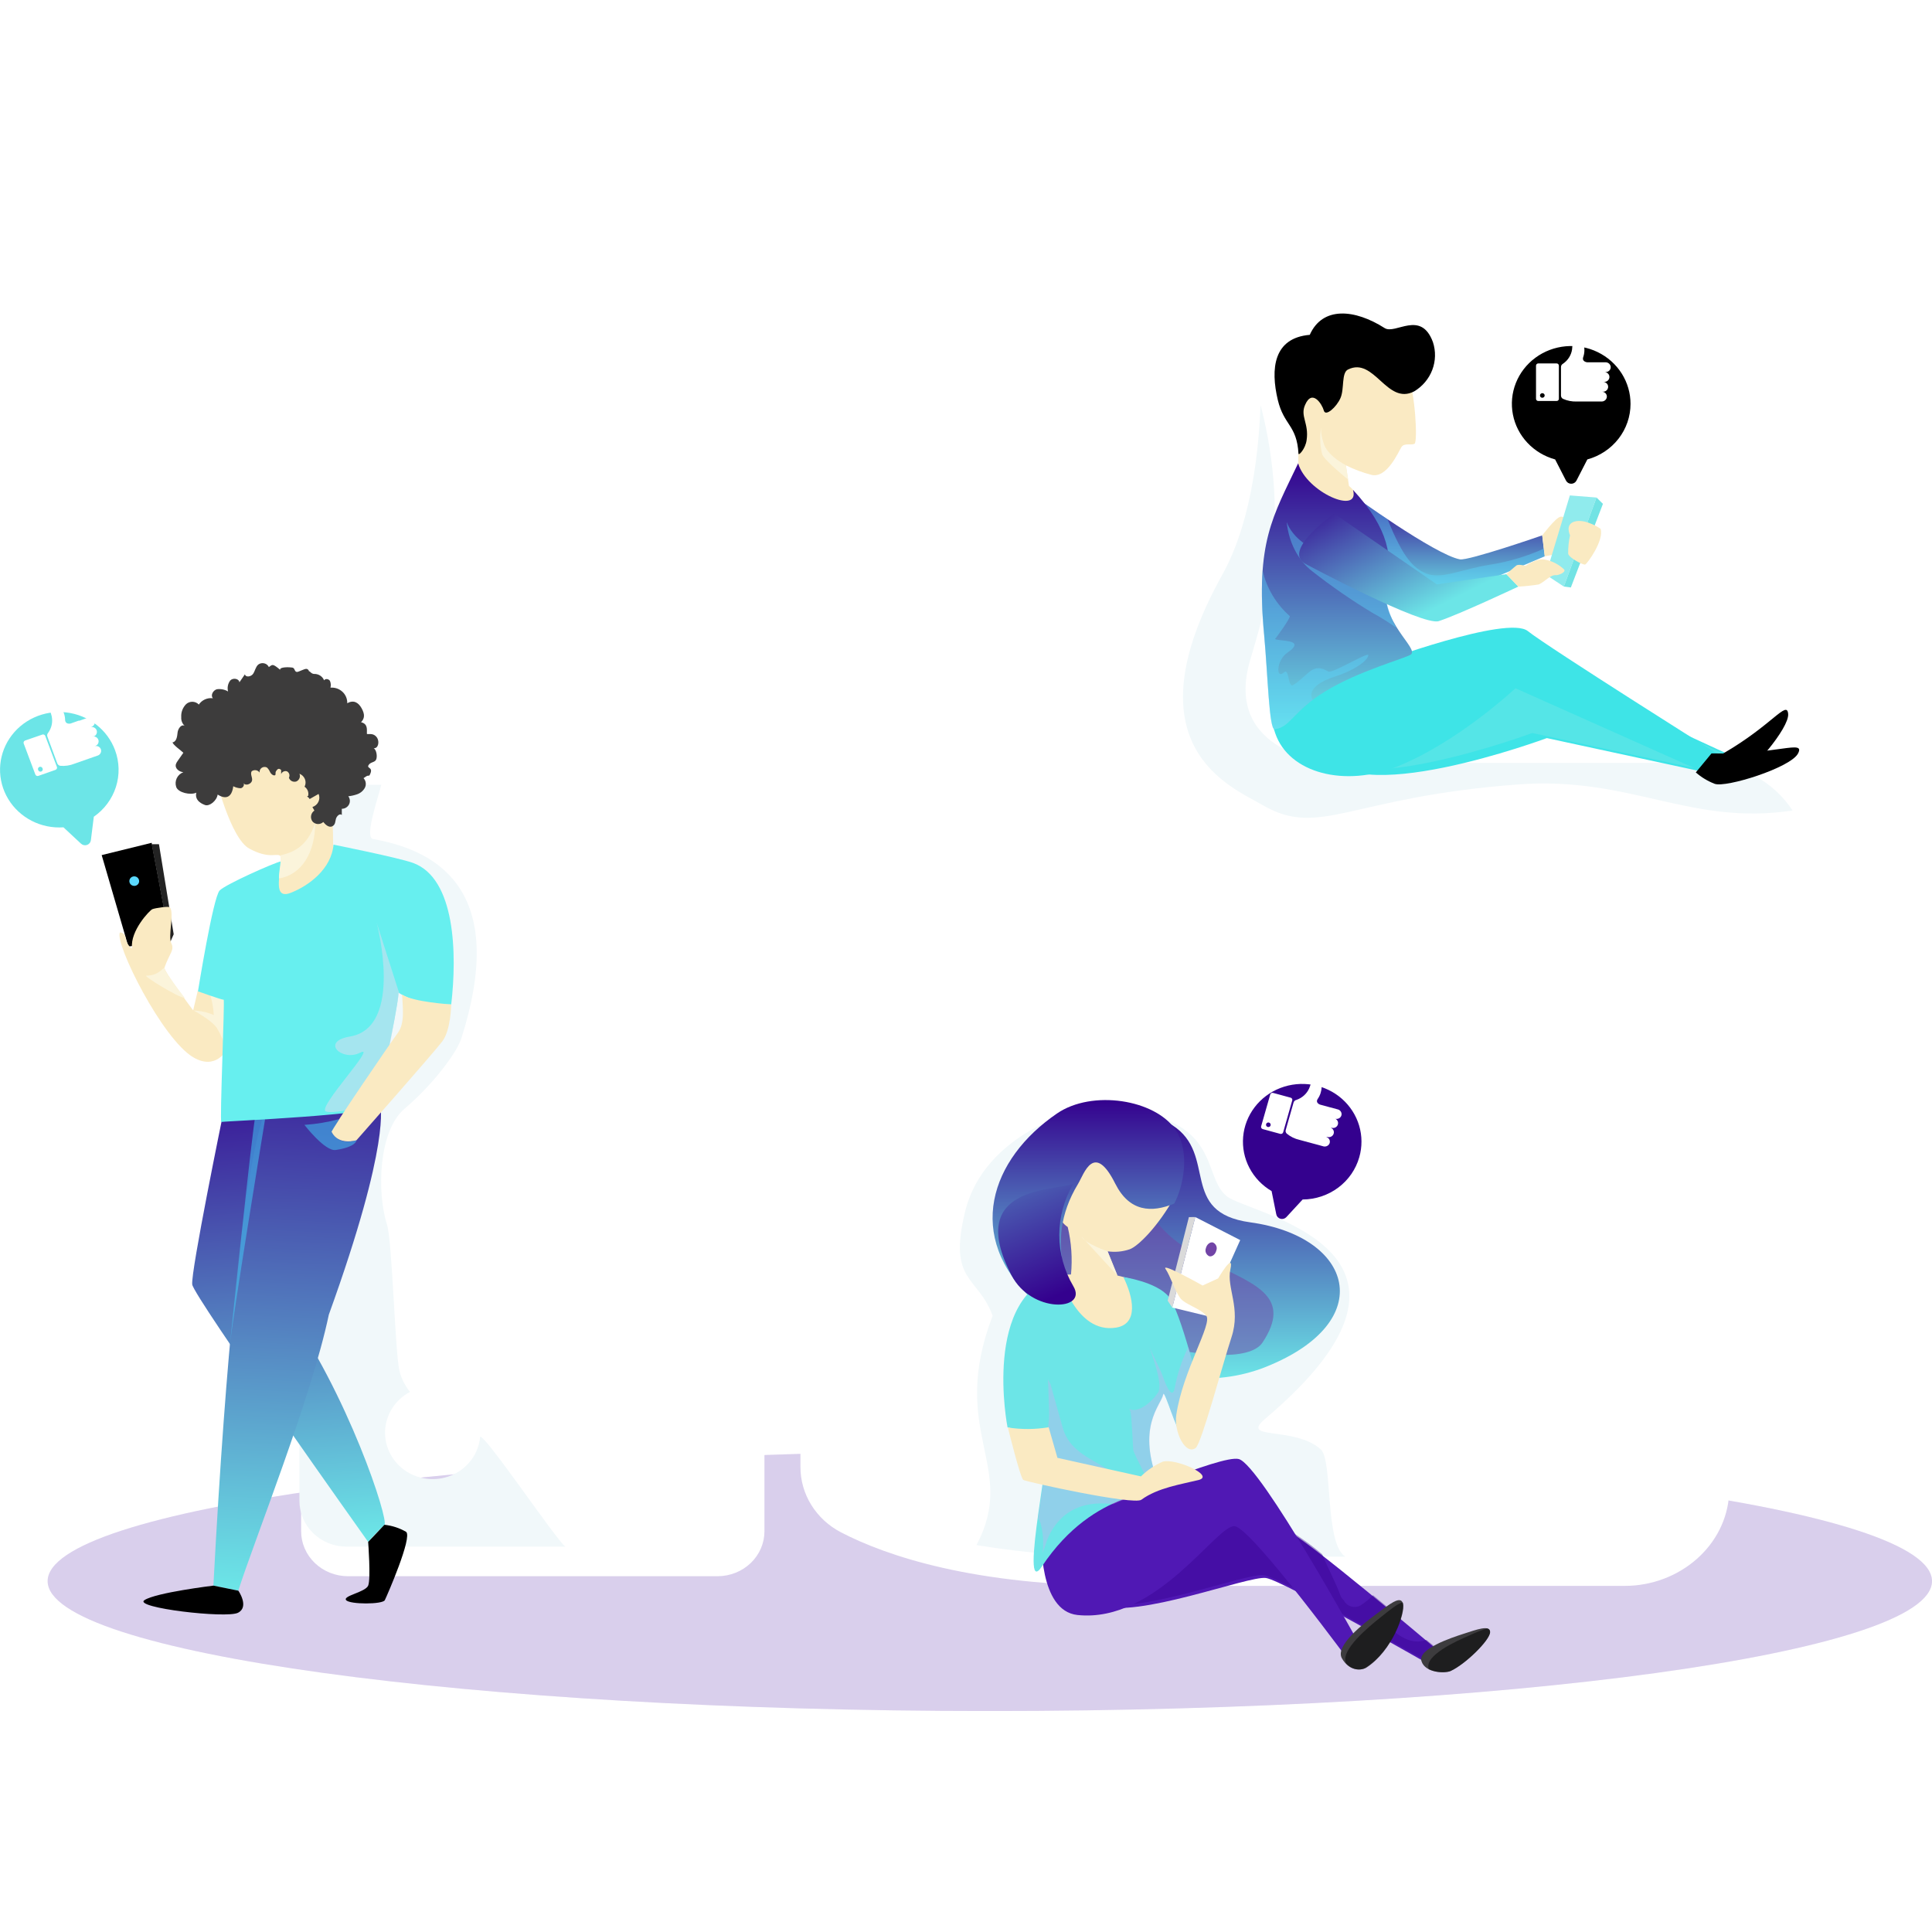 <svg width="350" height="350" viewBox="0 0 494 381" fill="none" xmlns="http://www.w3.org/2000/svg">
<g clip-path="url(#clip0_33:425)">
<g style="mix-blend-mode:multiply" opacity="0.3" filter="url(#filter0_b_33:425)">
<path d="M253.09 381C386.141 381 494 366.129 494 347.785C494 329.441 386.141 314.571 253.09 314.571C120.039 314.571 12.18 329.441 12.18 347.785C12.18 366.129 120.039 381 253.09 381Z" fill="#A074EE"/>
<path d="M253.09 381C386.141 381 494 366.129 494 347.785C494 329.441 386.141 314.571 253.09 314.571C120.039 314.571 12.18 329.441 12.18 347.785C12.18 366.129 120.039 381 253.09 381Z" fill="black" fill-opacity="0.2"/>
</g>
<g filter="url(#filter1_d_33:425)">
<path d="M428.621 241.544H423.476C430.274 241.761 436.713 244.521 441.408 249.231C446.103 253.94 448.681 260.224 448.587 266.733C448.493 273.241 445.736 279.455 440.907 284.039C436.078 288.623 429.562 291.213 422.76 291.25H416.168C419.687 291.25 423.17 291.934 426.405 293.26C429.64 294.586 432.56 296.527 434.987 298.965C437.415 301.403 439.301 304.287 440.529 307.443C441.757 310.599 442.303 313.96 442.134 317.324C441.477 330.696 429.441 341 415.437 341H287.367C248.918 341 226.576 333.294 215.018 327.3C211.885 325.666 209.27 323.254 207.448 320.318C205.627 317.382 204.666 314.031 204.667 310.617V166.22C204.684 162.749 205.689 159.347 207.573 156.381C209.456 153.414 212.149 150.994 215.361 149.38C234.943 139.39 258.687 106.024 262.207 76.696C267.188 35.081 258.239 15.102 273.527 15.002C301.431 14.802 317.002 31.942 322.371 52.492C330.127 82.162 323.445 103.869 319.687 116.185C312.468 139.861 340.104 142.044 340.104 142.044H435.273C449.263 142.044 461.314 152.334 461.97 165.72C462.139 169.084 461.593 172.446 460.365 175.602C459.137 178.757 457.251 181.642 454.824 184.079C452.396 186.517 449.476 188.458 446.241 189.784C443.006 191.11 439.523 191.794 436.004 191.794H429.352C432.871 191.794 436.354 192.478 439.589 193.804C442.824 195.13 445.744 197.071 448.172 199.509C450.6 201.947 452.485 204.831 453.713 207.987C454.942 211.142 455.488 214.504 455.318 217.868C454.662 231.254 442.626 241.544 428.621 241.544ZM195.465 159.07V327.028C195.469 330.066 194.216 332.981 191.98 335.136C189.744 337.292 186.707 338.512 183.533 338.531H89.006C87.428 338.531 85.866 338.233 84.408 337.655C82.951 337.077 81.626 336.229 80.511 335.161C79.396 334.093 78.512 332.825 77.91 331.429C77.307 330.034 76.998 328.538 77 327.028V159.07C76.998 157.56 77.307 156.065 77.91 154.669C78.512 153.274 79.396 152.006 80.511 150.937C81.626 149.869 82.951 149.022 84.408 148.443C85.866 147.865 87.428 147.567 89.006 147.567H183.414C184.996 147.562 186.563 147.855 188.026 148.431C189.489 149.007 190.818 149.853 191.938 150.922C193.058 151.991 193.946 153.261 194.551 154.659C195.156 156.058 195.467 157.557 195.465 159.07ZM123.16 309.932C123.163 307.631 122.453 305.38 121.119 303.466C119.785 301.551 117.888 300.058 115.667 299.176C113.446 298.293 111.001 298.061 108.643 298.508C106.284 298.955 104.116 300.062 102.415 301.688C100.714 303.314 99.555 305.386 99.084 307.643C98.614 309.899 98.854 312.239 99.773 314.365C100.693 316.491 102.251 318.308 104.25 319.587C106.249 320.866 108.6 321.548 111.005 321.548C114.226 321.548 117.315 320.325 119.595 318.147C121.874 315.969 123.156 313.014 123.16 309.932Z" fill="white"/>
</g>
<path d="M322.374 47.238C322.075 46.103 322.509 72.564 312.555 90.423C287.956 134.597 315.23 144.844 322.658 149.254C337.513 157.987 344.851 147.275 388.236 144.073C417.049 141.948 431.964 154.713 458.357 150.739C455.904 147.005 452.525 143.932 448.531 141.806C444.537 139.679 440.058 138.567 435.506 138.571H340.143C340.143 138.571 312.451 136.344 319.684 112.197C323.45 99.622 330.145 77.498 322.374 47.238Z" fill="#F1F8FA"/>
<path d="M337.722 314.105C330.982 308.065 316.904 311.863 323.45 306.318C374.546 263.119 319.609 254.007 313.766 249.437C306.787 244.008 313.377 227.997 281.126 226.76C275.597 226.556 251.61 233.193 246.753 253.381C242.375 271.444 250.041 269.639 253.807 279.93C242.375 309.797 260.353 318.399 249.683 338.572C262.129 340.622 274.735 341.611 287.358 341.527H343.984C338.664 338.194 340.816 316.87 337.722 314.105Z" fill="#F1F8FA"/>
<path d="M122.772 310.845C122.592 312.891 121.871 314.856 120.678 316.549C119.485 318.242 117.861 319.604 115.965 320.503C114.07 321.401 111.967 321.805 109.863 321.675C107.759 321.545 105.726 320.885 103.962 319.76C102.198 318.635 100.765 317.083 99.801 315.257C98.838 313.43 98.378 311.391 98.466 309.34C98.555 307.288 99.188 305.294 100.305 303.553C101.422 301.811 102.984 300.382 104.838 299.404C103.544 297.817 102.621 295.974 102.133 294.004C101.012 289.318 100.295 260.833 98.965 256.685C96.304 248.316 96.783 232.626 103.448 226.993C110.651 220.865 116.779 212.744 117.974 208.974C129.571 172.586 113.491 161.233 95.378 158.031C93.016 157.624 97.082 146.285 97.485 144.175H88.593C87.012 144.175 85.446 144.478 83.986 145.068C82.525 145.658 81.198 146.522 80.081 147.612C78.963 148.701 78.078 149.994 77.474 151.418C76.87 152.841 76.56 154.366 76.562 155.906V327.234C76.56 328.774 76.87 330.299 77.474 331.722C78.078 333.145 78.963 334.439 80.081 335.528C81.198 336.618 82.525 337.482 83.986 338.072C85.446 338.661 87.012 338.965 88.593 338.965H144.531C141.901 336.782 124.341 310.699 122.772 310.845Z" fill="#F1F8FA"/>
<path d="M57 228.55C57 228.55 48.735 268.78 49.154 271.939C49.572 275.097 94.137 337.757 94.137 337.757C95.436 336.226 96.823 334.768 98.292 333.39C99.532 332.415 89.041 299.783 72.423 276.757C72.423 276.757 76.712 231.432 76.368 228.346C76.024 225.261 57 228.55 57 228.55Z" fill="url(#paint0_linear_33:425)"/>
<path d="M97.201 226.018C97.201 226.018 100.19 235.042 84.079 279.653C79.596 301.034 64.965 337.51 60.93 350.231L54.563 348.935C61.289 222.306 70.45 222.423 69 228.128C70.226 223.325 97.201 226.018 97.201 226.018Z" fill="url(#paint1_linear_33:425)"/>
<g style="mix-blend-mode:multiply" opacity="0.5">
<path d="M67.984 228.434C67.984 228.434 59.256 281.618 58.748 287.76C58.748 287.76 64.562 231.301 65.369 228.434H67.984Z" fill="#42D1FB"/>
</g>
<path d="M26 162.144L32.815 185.519L43.515 184.078L38.778 159L26 162.144Z" fill="black"/>
<path d="M40.646 159.358L44.412 182.384L43.515 184.436L38.778 159.358H40.646Z" fill="#232323"/>
<path d="M35.579 168.81C35.579 169.13 35.448 169.438 35.215 169.664C34.983 169.891 34.667 170.018 34.338 170.018C34.089 170.021 33.844 169.951 33.635 169.818C33.427 169.685 33.263 169.494 33.166 169.27C33.07 169.046 33.044 168.799 33.092 168.56C33.139 168.322 33.259 168.103 33.436 167.931C33.612 167.759 33.837 167.642 34.082 167.596C34.327 167.549 34.581 167.574 34.811 167.669C35.041 167.763 35.237 167.922 35.373 168.125C35.51 168.328 35.582 168.567 35.579 168.81Z" fill="#5BD9FE"/>
<path d="M30.637 181.945C30.637 181.945 31.877 181.756 32.131 183.4C32.386 185.045 33.805 186.311 33.76 185.904C33.252 181.537 38.244 176.283 38.946 175.977C39.649 175.672 43.206 175.162 43.43 175.497C44.64 176.953 42.907 182.775 43.788 184.638C44.67 186.501 43.43 187.039 42.055 190.911C41.756 191.726 49.393 201.842 49.393 201.842L50.558 196.878L59.615 199.789L57.911 211.987C57.911 211.987 55.206 217.212 49.497 213.893C41.502 209.279 29.307 184.74 30.637 181.945Z" fill="#FAEAC2"/>
<g style="mix-blend-mode:multiply">
<path d="M42.159 190.955C41.322 191.129 40.665 192.905 37.392 192.978C36.525 192.978 45.746 198.669 47.255 198.669C42.503 192.512 41.8 191.027 42.159 190.955Z" fill="#FBF4DB"/>
</g>
<g style="mix-blend-mode:multiply">
<path d="M49.497 201.885C49.497 201.885 54.13 204.316 55.475 206.397C56.531 208.173 57.368 210.064 57.971 212.03L59.779 199.586L53.697 197.795C54.251 199.494 54.578 201.255 54.668 203.035C53.034 202.339 51.28 201.949 49.497 201.885V201.885Z" fill="#FBF4DB"/>
</g>
<path d="M55.057 141.977C55.057 141.977 58.898 157.871 63.755 160.491C68.612 163.111 70.45 161.713 71.541 162.237C71.959 162.441 71.885 164.028 71.332 166.517C70.51 170.155 70.031 175.017 70.031 175.017C70.031 175.017 84.498 170.388 84.976 167.492C85.454 164.595 84.976 149.618 84.976 149.618C84.976 149.618 88.757 141.191 87.143 137.77C85.529 134.35 76.682 127.247 76.682 127.247C72.363 127.567 56.91 126.985 55.057 141.977Z" fill="#FAEAC2"/>
<path d="M71.795 163.751C71.69 167.434 69.733 173.59 74.35 171.786C78.968 169.981 84.737 165.702 85.275 159.472C85.275 159.472 101.998 162.82 105.615 164.144C116.495 168.118 116.868 187.52 115.374 200.328C115.374 200.328 107.154 200.75 101.924 197.344C101.326 204.025 96.543 223.471 97.156 226.018C97.769 228.565 57.059 230.18 56.596 230.384C56.133 230.588 57.508 199.018 57.194 199.12C56.88 199.222 50.618 196.98 50.618 196.98C50.618 196.98 54.489 172.819 56.178 171.174C57.866 169.53 69.927 164.188 71.795 163.751Z" fill="#67EFEF"/>
<path d="M54.563 348.935C54.563 348.935 39.858 350.711 36.929 352.647C33.999 354.583 57.851 357.377 60.84 355.878C63.829 354.379 60.945 350.231 60.945 350.231L54.563 348.935Z" fill="black"/>
<path d="M94.137 337.757C94.137 337.757 94.855 347.247 94.137 348.935C93.42 350.624 87.576 351.526 88.503 352.647C89.43 353.768 97.844 353.768 98.397 352.647C98.95 351.526 105.525 336.491 103.836 335.181C102.142 334.2 100.251 333.585 98.292 333.376L94.137 337.757Z" fill="black"/>
<g style="mix-blend-mode:multiply">
<path d="M71.541 162.237C74.859 161.51 78.58 160.069 80.597 153.883C80.597 161.452 77.175 167.143 71.332 168.118C71.212 166.4 72.243 162.645 71.541 162.237Z" fill="#FBF4DB"/>
</g>
<g style="mix-blend-mode:multiply" opacity="0.5">
<path d="M96.334 179.529C96.334 179.529 103.403 206.194 89.474 208.537C81.853 209.818 87.457 215.029 92.09 212.656C96.723 210.284 81.135 226.614 83.287 227.662C85.439 228.71 97.171 225.275 97.171 225.275L102.043 197.344L96.334 179.529Z" fill="#E3DCF0"/>
</g>
<path d="M102.805 197.795C105.406 199.702 115.374 200.328 115.374 200.328C115.374 200.328 115.284 206.834 113.132 209.716C110.98 212.598 91.148 235.056 91.148 235.056C91.148 235.056 86.516 236.512 84.767 232.902C84.588 232.524 99.787 210.196 101.714 207.62C103.642 205.044 102.925 200.619 102.805 197.795Z" fill="#FAEAC2"/>
<g style="mix-blend-mode:multiply" opacity="0.5">
<path d="M86.754 229.642L84.767 232.902C84.767 232.902 86.261 236.526 91.148 235.056C91.148 235.056 91.148 236.759 85.843 237.545C83.093 237.953 77.847 231.127 77.847 231.127C80.86 230.922 83.844 230.425 86.754 229.642V229.642Z" fill="#42D1FB"/>
</g>
<path d="M59.645 144.539C60.206 144.838 60.829 145.012 61.468 145.048C62.096 145.048 62.648 144.16 62.215 143.709C62.693 144.451 63.964 144.116 64.367 143.316C64.771 142.515 63.844 141.482 64.367 140.696C64.521 140.584 64.697 140.504 64.884 140.461C65.071 140.418 65.264 140.412 65.454 140.445C65.643 140.478 65.823 140.548 65.983 140.651C66.143 140.755 66.28 140.889 66.385 141.045C66.348 140.817 66.376 140.584 66.467 140.371C66.558 140.158 66.708 139.973 66.899 139.838C67.091 139.702 67.318 139.621 67.554 139.603C67.79 139.585 68.027 139.631 68.238 139.735C68.597 140.071 68.877 140.478 69.06 140.929C69.299 141.351 69.688 141.773 70.166 141.759C70.644 141.744 70.33 141.191 70.539 140.754C71.047 139.939 71.361 139.939 71.884 140.376V141.438C71.986 141.151 72.201 140.915 72.481 140.782C72.761 140.648 73.084 140.628 73.379 140.725C73.662 140.881 73.872 141.139 73.964 141.443C74.056 141.747 74.023 142.074 73.872 142.355C73.93 142.541 74.025 142.714 74.152 142.863C74.28 143.012 74.436 143.136 74.613 143.225C74.79 143.315 74.984 143.369 75.182 143.384C75.381 143.4 75.581 143.377 75.77 143.316C76.14 143.15 76.429 142.851 76.577 142.482C76.725 142.113 76.719 141.702 76.562 141.336C76.882 141.459 77.171 141.645 77.413 141.882C77.655 142.119 77.844 142.403 77.968 142.715C78.091 143.026 78.147 143.36 78.132 143.694C78.116 144.028 78.029 144.355 77.877 144.655C78.251 144.916 78.537 145.28 78.7 145.699C78.862 146.119 78.893 146.576 78.789 147.013C78.176 147.129 78.923 147.231 79.162 147.813L81.464 146.503C81.599 146.823 81.664 147.167 81.657 147.513C81.649 147.858 81.569 148.199 81.42 148.513C81.272 148.827 81.058 149.108 80.793 149.338C80.528 149.568 80.217 149.743 79.88 149.851L80.388 150.754C79.946 151.056 79.644 151.516 79.549 152.034C79.454 152.552 79.573 153.086 79.88 153.519C80.045 153.718 80.25 153.88 80.483 153.997C80.716 154.114 80.972 154.182 81.233 154.197C81.495 154.212 81.757 154.174 82.003 154.085C82.248 153.996 82.472 153.857 82.66 153.679C83.243 154.407 84.154 155.207 84.976 154.771C85.798 154.334 85.693 153.548 85.903 152.849C86.112 152.151 86.904 151.394 87.397 151.889C87.397 151.365 87.397 150.841 87.397 150.302C87.779 150.302 88.153 150.199 88.478 150.004C88.803 149.809 89.067 149.53 89.239 149.199C89.41 148.867 89.484 148.495 89.452 148.124C89.42 147.754 89.283 147.399 89.056 147.1C89.799 147.02 90.531 146.859 91.238 146.62C92.104 146.341 92.83 145.753 93.27 144.975C93.488 144.577 93.575 144.123 93.519 143.675C93.463 143.227 93.266 142.807 92.957 142.472C93.659 142.05 93.644 141.831 94.451 141.802C95.706 139.561 93.719 140.085 94.212 139.182C94.705 138.28 95.811 138.513 96.17 137.727C96.528 136.941 96.274 135.238 95.557 134.816C96.738 134.903 97.051 133.171 96.439 132.167C95.422 130.595 93.793 131.497 93.808 131.075C93.808 129.911 94.047 128.586 92.314 128.164C93.226 127.218 93.345 126.214 92.478 124.627C91.612 123.041 90.371 122.429 88.787 123.303C88.806 122.758 88.706 122.216 88.494 121.712C88.283 121.208 87.964 120.753 87.558 120.378C87.153 120.003 86.671 119.715 86.144 119.534C85.616 119.354 85.055 119.284 84.498 119.329C84.651 118.753 84.603 118.144 84.363 117.597C84.064 117.088 83.198 116.942 82.869 117.452C82.673 116.962 82.326 116.543 81.877 116.251C81.428 115.959 80.898 115.809 80.358 115.821C79.297 115.821 79.088 114.497 78.864 115.53C79.237 115.239 78.864 114.584 78.371 114.526C77.877 114.468 76.457 115.268 75.979 115.312C75.217 115.312 75.486 114.322 74.739 114.191C73.992 114.06 71.451 114.002 71.63 114.759C69.613 113.056 69.673 113.449 68.746 114.06C68.633 113.823 68.465 113.613 68.257 113.447C68.048 113.282 67.804 113.165 67.542 113.104C67.28 113.044 67.008 113.042 66.745 113.1C66.483 113.157 66.237 113.271 66.026 113.434C65.353 114.031 65.219 115.035 64.726 115.778C64.233 116.52 62.843 116.797 62.619 115.923L61.214 117.961C61.094 116.971 59.57 116.767 58.882 117.481C58.578 117.881 58.369 118.342 58.271 118.83C58.173 119.319 58.188 119.822 58.315 120.304C57.455 119.796 56.44 119.595 55.445 119.737C54.489 119.999 53.771 121.28 54.429 122.036C53.735 121.947 53.03 122.051 52.395 122.337C51.76 122.623 51.221 123.079 50.842 123.652C50.636 123.435 50.388 123.26 50.112 123.137C49.837 123.014 49.538 122.946 49.235 122.936C48.932 122.927 48.63 122.976 48.346 123.082C48.063 123.187 47.804 123.346 47.584 123.55C47.15 123.99 46.815 124.514 46.601 125.089C46.387 125.663 46.3 126.274 46.344 126.883C46.312 127.295 46.374 127.708 46.527 128.094C46.679 128.479 46.918 128.826 47.225 129.11C46.374 128.557 45.492 129.838 45.402 130.842C45.313 131.847 45.103 133.2 44.102 133.317C44.356 134.088 46.314 135.383 46.882 135.98L45.387 138.12C45.179 138.389 45.027 138.696 44.939 139.022C44.745 140.041 45.865 140.871 46.882 140.943C46.139 141.228 45.536 141.779 45.197 142.482C44.858 143.186 44.808 143.99 45.059 144.728C45.552 146.183 48.705 146.882 50.2 146.183C49.661 148.337 51.978 149.182 52.426 149.342C53.562 149.735 55.415 148.265 55.654 146.664C57.672 147.944 59.271 147.493 59.645 144.539Z" fill="#3D3C3C"/>
<path d="M276.897 333.929C276.897 333.929 271.861 350.231 281.156 353.913C290.452 357.595 319.236 346.315 323.704 346.985C328.173 347.654 367.044 369.996 367.044 369.996V364.989C367.044 364.989 333.403 336.374 328.531 334.54C324.048 332.866 301.631 323.77 295.757 326.113C289.884 328.456 276.897 333.929 276.897 333.929Z" fill="#5018B4"/>
<g style="mix-blend-mode:multiply" opacity="0.4">
<path d="M364.731 362.804C360.86 364.26 357.258 361.669 354.553 358.875C354.254 358.58 354.022 358.227 353.874 357.839C353.726 357.45 353.665 357.035 353.695 356.622C353.724 356.209 353.844 355.806 354.046 355.442C354.249 355.077 354.528 354.759 354.867 354.508L351.086 351.379C350.12 352.368 349.043 353.247 347.873 353.999C347.176 354.387 346.35 354.494 345.572 354.295C344.795 354.097 344.129 353.608 343.718 352.936C343.718 352.849 343.718 352.761 343.599 352.689C343.205 352.344 342.907 351.909 342.732 351.422C341.402 347.827 339.519 344.465 338.084 340.914C334.941 338.257 331.56 335.88 327.981 333.811C323.498 332.137 301.081 323.04 295.208 325.383C289.334 327.727 276.362 333.199 276.362 333.199C276.362 333.199 271.326 349.501 280.621 353.184C289.917 356.866 318.701 345.586 323.169 346.255C327.638 346.925 366.509 369.267 366.509 369.267V364.26L364.731 362.804Z" fill="#34018E"/>
</g>
<path d="M299.748 231.199C311.464 238.695 301.242 253.512 319.684 256.045C346.002 259.669 352.563 281.385 323.794 292.956C296.385 303.946 266.899 282.317 263.462 267.572C260.024 252.828 270.037 212.176 299.748 231.199Z" fill="url(#paint2_linear_33:425)"/>
<g style="mix-blend-mode:multiply" opacity="0.5">
<path d="M322.837 286.756C337.991 263.744 285.998 273.933 291.11 234.998C268.349 235.231 260.577 255.201 263.462 267.572C266.899 282.317 316.411 296.479 322.837 286.756Z" fill="#7144A6"/>
</g>
<path d="M300.241 249.684C296.206 256.962 291.02 262.202 288.823 262.944C287.02 263.555 285.092 263.73 283.204 263.453L285.714 269.639C285.714 269.639 296.49 272.201 296.833 273.875C297.177 275.549 278.601 290.147 275.672 290.977C272.742 291.807 271.353 276.422 270.321 269.479L273.848 269.377C274.237 265.313 273.954 261.215 273.011 257.238C264.388 251.416 278.675 232.073 282.621 230.399C286.566 228.725 307.325 236.934 300.241 249.684Z" fill="#FAEAC2"/>
<path d="M275.672 246.176C265.913 262.274 275.672 273.831 273.58 281.982C270.292 280.716 272.474 283.612 264.284 276.073C246.485 259.669 253.27 239.83 270.262 228.215C279.229 222.059 295.399 224.606 300.6 232.422C304.5 238.244 302.423 247.239 300.241 251.242C294.457 253.643 288.808 253.381 285.177 246.176C279.722 235.275 277.181 243.673 275.672 246.176Z" fill="url(#paint3_linear_33:425)"/>
<path d="M374.277 361.234C370.855 362.326 362.516 365.15 363.457 368.235C364.399 371.321 369.57 371.379 370.84 370.797C374.651 369.094 380.958 362.879 381.003 360.856C381.047 358.833 377.461 360.215 374.277 361.234Z" fill="#3D3C3E"/>
<g style="mix-blend-mode:multiply" opacity="0.5">
<path d="M370.84 370.797C374.651 369.094 380.958 362.879 381.002 360.856C381.019 360.744 381.013 360.63 380.985 360.52C380.957 360.411 380.906 360.308 380.837 360.217C380.767 360.126 380.68 360.05 380.58 359.992C380.481 359.935 380.37 359.897 380.255 359.881C378.721 360.365 377.222 360.954 375.772 361.642C372.394 363.097 364.19 366.765 365.31 370.186C365.302 370.224 365.302 370.264 365.31 370.302C367.03 371.117 368.996 371.293 370.84 370.797V370.797Z" fill="black"/>
</g>
<g style="mix-blend-mode:multiply">
<path d="M283.204 263.453C283.204 263.453 277.39 261.474 276.539 259.669L285.715 269.639L283.204 263.453Z" fill="#FBF4DB"/>
</g>
<path d="M266.316 336.651C266.316 336.651 265.524 355.383 275.507 356.446C295.832 358.585 311.255 333.07 315.739 333.74C320.222 334.409 346.271 369.996 346.271 369.996L347.915 364.524C347.915 364.524 322.314 318.02 316.74 316.565C312.256 315.415 283.727 327.918 277.883 330.261C273.814 332.001 269.938 334.142 266.316 336.651Z" fill="#5018B4"/>
<path d="M352.069 356.082C348.901 358.411 341.294 364.262 343.102 367.493C344.911 370.724 347.915 370.753 349.2 369.938C356.104 365.572 359.273 355.849 358.72 353.535C358.167 351.22 354.998 353.928 352.069 356.082Z" fill="#3D3C3E"/>
<g style="mix-blend-mode:multiply" opacity="0.5">
<path d="M358.78 353.549C358.754 353.433 358.714 353.321 358.66 353.214C357.285 353.52 355.148 355.354 353.131 356.941C350.022 359.4 342.669 365.426 344.164 368.759C344.75 369.507 345.583 370.035 346.523 370.252C347.463 370.47 348.451 370.364 349.32 369.953C356.104 365.572 359.333 355.863 358.78 353.549Z" fill="black"/>
</g>
<path d="M271.069 269.377C271.069 269.377 275.014 284.689 285.416 282.957C291.229 281.982 289.75 275.127 287.239 270.032C287.239 270.032 295.757 271.269 298.836 275.054C301.915 278.838 306.787 299.041 306.787 299.041C306.787 299.041 304.844 309.229 302.049 309.855C300.988 310.102 297.715 298.56 297.431 300.001C296.833 302.912 290.362 308.327 296.43 323.289C297.476 325.865 279.991 323.58 266.376 344.074C260.308 353.142 269.574 310.306 267.87 309.375C266.092 310.83 257.618 308.458 257.618 308.458C257.618 308.458 250.923 274.384 271.069 269.377Z" fill="#6CE5E7"/>
<g style="mix-blend-mode:multiply" opacity="0.3">
<path d="M283.802 322.358C283.408 321.927 283.141 321.401 283.028 320.835C282.915 320.269 282.96 319.684 283.159 319.141C278.451 316.23 273.385 314.352 271.741 308.589C270.665 304.833 269.634 301.064 268.573 297.323L268.394 297.061C268.199 296.741 268.05 296.45 267.915 296.188C268.02 297.643 268.11 299.099 268.125 300.685C268.125 303.247 268.663 307.191 267.512 309.607V309.68C267.693 309.626 267.86 309.537 268.005 309.418C268.872 309.913 266.765 321.819 265.405 331.804C265.697 332.14 265.916 332.532 266.047 332.954C266.569 334.761 266.796 336.638 266.72 338.514C266.72 338.718 266.72 339.591 266.585 340.61C267.168 339.154 267.601 337.539 267.975 336.724C268.892 334.529 270.325 332.574 272.16 331.018C275.746 328.107 280.155 327.554 284.609 328.107C286.291 327.329 288.023 326.658 289.794 326.098C287.472 325.433 285.392 324.135 283.802 322.358V322.358Z" fill="#E49FF1"/>
</g>
<g style="mix-blend-mode:multiply" opacity="0.3">
<path d="M300.345 298.502C299.852 301.02 298.492 298.706 297.611 296.188C296.549 293.16 295.085 290.802 293.904 287.833C294.741 290.569 297.431 297.629 296.101 299.565C293.874 302.825 290.512 304.819 288.733 303.713C289.242 304.353 289.316 306.1 289.75 314.105C289.75 315.269 294.756 323.508 294.039 324.817C295.802 324.323 296.744 323.988 296.475 323.362C290.407 308.356 296.878 302.985 297.476 300.074C297.76 298.618 301.033 310.175 302.094 309.928C304.889 309.273 306.832 299.113 306.832 299.113C306.832 299.113 305.053 292.389 303.843 287.906C302.192 291.268 301.015 294.833 300.345 298.502V298.502Z" fill="#E49FF1"/>
</g>
<path d="M305.621 254.691L317.114 260.586L308.416 279.93L299.748 277.834L305.621 254.691Z" fill="white"/>
<path d="M305.621 254.691L303.992 254.706L298.567 276.087L299.748 277.834L305.621 254.691Z" fill="#DADADA"/>
<path d="M311.001 263.264C310.762 264.239 309.955 264.88 309.223 264.72C308.832 264.547 308.523 264.236 308.359 263.849C308.195 263.462 308.189 263.029 308.341 262.638C308.58 261.678 309.372 261.037 310.119 261.183C310.513 261.353 310.824 261.664 310.988 262.051C311.153 262.439 311.157 262.873 311.001 263.264Z" fill="#7144A6"/>
<path d="M311.465 270.382C311.465 270.382 315.634 263.293 314.603 268.067C313.572 272.841 317.353 277.907 314.887 285.417C312.63 292.287 307.205 312.649 305.726 313.741C303.11 315.677 300.136 309.607 300.764 305.314C302.423 293.961 310.09 281.938 308.431 279.93C306.772 277.921 303.006 277.121 301.706 275.316C300.405 273.511 299.21 269.712 298.014 267.951C296.819 266.19 307.504 272.201 307.504 272.201L311.465 270.382Z" fill="#FAEAC2"/>
<path d="M257.708 308.501C257.708 308.501 260.876 321.397 261.653 321.906C262.431 322.416 289.929 328.427 291.842 326.972C296.011 323.901 302.094 323.013 306.443 321.936C310.792 320.859 300.629 316.317 297.327 317.234C295.237 318.138 293.341 319.417 291.737 321.004L270.381 316.259L268.139 308.443C264.689 309.017 261.165 309.037 257.708 308.501V308.501Z" fill="#FAEAC2"/>
<path d="M274.446 246.176C272.092 250.162 270.854 254.679 270.854 259.276C270.854 263.873 272.092 268.39 274.446 272.376C278.227 278.722 263.746 279.42 258.635 269.581C246.679 246.599 269.619 248.04 274.446 246.176Z" fill="url(#paint4_linear_33:425)"/>
<path d="M362.68 116.476C362.68 116.476 395.664 111.935 400.625 115.981C405.363 119.824 445.131 137.814 445.131 137.814C445.131 137.814 443.532 141.889 440.946 142.035L395.514 132.225C395.514 132.225 344.104 151.35 338.724 135.136C331.849 114.337 362.68 116.476 362.68 116.476Z" fill="#3EE4E7"/>
<g style="mix-blend-mode:multiply" opacity="0.5">
<path d="M358.956 115.173C358.956 115.173 391.939 110.632 396.901 114.678C401.639 118.521 441.407 136.511 441.407 136.511C441.407 136.511 439.808 140.586 437.222 140.732L391.79 130.922C391.79 130.922 340.38 150.047 335 133.833C328.125 113.034 358.956 115.173 358.956 115.173Z" fill="#6CE5E7"/>
</g>
<path d="M440.513 136.213L439.84 141.744C441.516 142.032 443.231 142.032 444.906 141.744C447.567 141.235 457.535 129.692 457.221 126.054C456.907 122.415 453.246 128.848 440.513 136.213Z" fill="black"/>
<path d="M352.189 113.015C352.189 113.015 385.456 100.687 390.657 104.864C395.589 108.837 439.765 136.652 439.765 136.652C439.765 136.652 437.942 140.684 435.162 140.757L387.489 119.477C387.489 119.477 373.082 133.057 357.449 139.418C343.924 144.919 329.548 141.222 326.065 130.976C318.892 110.206 352.189 113.015 352.189 113.015Z" fill="#3EE4E7"/>
<path d="M345.434 69.798C345.434 69.798 366.924 85.358 373.291 86.522C375.473 86.93 394.333 80.394 394.333 80.394L394.976 85.736L370.9 95.925C370.9 95.925 351.128 88.472 345.359 85.736C344.567 85.358 344.507 72.476 345.434 69.798Z" fill="url(#paint5_linear_33:425)"/>
<g style="mix-blend-mode:multiply" opacity="0.4">
<path d="M381.137 87.861C373.261 89.113 368.359 91.864 364.354 90.001C361.589 88.72 358.899 86.522 354.804 76.275C349.603 72.797 345.434 69.798 345.434 69.798C344.507 72.476 344.567 85.358 345.359 85.736C351.128 88.501 370.9 95.925 370.9 95.925L394.976 85.736L394.737 83.786C390.418 85.747 385.841 87.119 381.137 87.861Z" fill="#5BD9FE"/>
</g>
<path d="M360.02 39.64C361.843 43.803 362.546 56.539 361.679 56.975C360.812 57.412 359.064 56.684 358.331 57.819C357.599 58.955 354.625 66.028 350.56 64.893C348.326 64.306 346.163 63.491 344.104 62.462C344.104 62.462 344.448 64.384 344.926 67.746C349.155 71.239 350.5 79.39 350.5 79.39L335.032 85.765L331.804 66.203C332.052 61.772 332.052 57.331 331.804 52.9C330.848 46.219 332.91 35.594 339.516 31.489C346.899 26.861 356.418 31.504 360.02 39.64Z" fill="#FAEAC3"/>
<path d="M354.042 27.385C356.777 29.131 363.323 22.654 366.387 30.965C367.153 33.29 367.096 35.797 366.223 38.086C365.35 40.375 363.713 42.311 361.574 43.585C354.565 47.18 351.412 34.662 344.672 37.981C342.953 38.825 343.775 42.915 342.759 45.258C341.743 47.602 338.933 50.105 338.5 48.49C338.066 46.874 335.511 42.813 333.702 47.034C332.387 49.945 334.733 51.721 334.091 56.058C333.777 58.285 332.043 60.105 332.014 59.493C331.58 52.128 328.292 52.318 326.723 45.753C324.84 37.835 325.587 29.903 334.898 29.117C338.171 21.752 346.435 22.538 354.042 27.385Z" fill="black"/>
<path d="M345.957 68.765C355.357 78.866 356.03 86.231 354.595 92.926C352.563 102.46 363.024 109.315 360.708 110.887C359.362 111.804 347.257 115.108 338.843 120.29C330.429 125.471 329.981 129.459 325.916 129.94C324.511 130.1 324.182 115.996 323.241 105.851C321.014 82.126 325.483 75.518 331.924 61.968C334.106 69.42 347.795 75.242 345.957 68.765Z" fill="url(#paint6_linear_33:425)"/>
<g style="mix-blend-mode:multiply" opacity="0.4">
<path d="M329 77C329.259 79.556 329.977 82.008 331.103 84.179C332.228 86.35 333.732 88.184 335.506 89.549C340.468 93.438 345.6 96.986 350.88 100.177C352.975 101.314 355.018 102.59 357 104C355.372 101.033 354.353 97.625 354.029 94.067C353.817 94.032 353.608 93.971 353.405 93.884C348.843 91.659 344.381 89.138 340.037 86.329C336.412 84.171 332.09 82.561 329.639 78.372C329.403 77.931 329.19 77.473 329 77Z" fill="#5BD9FE"/>
</g>
<g style="mix-blend-mode:multiply" opacity="0.4">
<path d="M341.593 116.404C345.314 115.254 349.514 112.823 349.887 111.076C350.142 109.912 340.696 115.792 339.635 115.196C335.466 112.765 334.704 116.127 330.668 118.66C329.338 119.504 329.607 114.293 328.397 115.356C326.17 117.452 326.305 112.343 329.189 110.378C334.599 106.695 326.2 107.569 326.021 106.841C326.021 107.03 330.145 101.354 329.772 101.019C326.281 97.928 323.858 93.861 322.837 89.375C322.504 94.873 322.629 100.388 323.211 105.866C324.153 116.054 324.481 130.114 325.886 129.954C329.353 129.547 330.16 126.563 335.6 122.473C335.72 122.211 333.104 119.154 341.593 116.404Z" fill="#5BD9FE"/>
</g>
<path d="M394.333 80.394L394.976 85.736C394.976 85.736 397.457 85.314 398.294 85.139C399.131 84.965 400.834 77.163 400.834 77.163C400.834 77.163 400.207 75.358 398.966 75.635C397.726 75.911 394.333 80.394 394.333 80.394Z" fill="#FAEAC2"/>
<path d="M408.217 70.715L401.402 70.177L395.275 90.452L399.863 93.479L408.217 70.715Z" fill="#90EBED"/>
<path d="M408.217 70.715L409.861 72.331L401.656 93.712L399.863 93.479L408.217 70.715Z" fill="#72E3E4"/>
<path d="M409.248 78.706C409.248 78.706 405.676 76.188 402.837 76.799C399.997 77.41 401.447 80.365 401.447 80.365C401.11 81.915 400.949 83.497 400.969 85.081C401.208 86.173 404.765 87.992 405.303 87.847C405.841 87.701 410.25 81.559 409.248 78.706Z" fill="#FAEAC2"/>
<path d="M437.628 136.14L433.608 141.002C435.022 142.242 436.652 143.228 438.42 143.913C441.26 144.99 457.849 139.808 459.747 136.155C461.645 132.501 454.247 136.548 437.628 136.14Z" fill="black"/>
<g style="mix-blend-mode:multiply">
<path d="M344.149 62.462C344.149 62.462 339.187 59.988 338.395 56.641C337.98 55.445 337.768 54.191 337.767 52.929C337.418 55.154 337.52 57.423 338.066 59.61C338.425 61.065 344.717 66.13 344.717 66.13L344.149 62.462Z" fill="#FBF4DB"/>
</g>
<path d="M334.121 87.861C334.121 87.861 363.771 103.668 367.896 102.314C373.216 100.568 388.236 93.479 388.236 93.479L385.172 90.306L367.403 92.926L341.16 74.834C341.16 74.834 327.172 84.543 334.121 87.861Z" fill="url(#paint7_linear_33:425)"/>
<path d="M385.172 90.306C385.172 90.306 387.16 88.516 387.728 88.094C388.296 87.672 390.104 88.196 390.104 88.196C390.104 88.196 392.839 86.216 394.886 86.566C396.798 86.892 398.561 87.781 399.938 89.113C400.461 89.811 398.607 90.568 397.935 90.568C396.44 90.379 395.11 92.198 393.452 92.941C391.72 93.219 389.974 93.404 388.221 93.494L385.172 90.306Z" fill="#FAEAC2"/>
<g filter="url(#filter2_d_33:425)">
<path d="M416.915 38.781C416.92 36.031 416.138 33.333 414.654 30.992C413.17 28.651 411.045 26.761 408.518 25.532C405.991 24.304 403.162 23.788 400.349 24.041C397.537 24.294 394.853 25.307 392.6 26.966C390.346 28.625 388.613 30.863 387.596 33.429C386.578 35.995 386.316 38.787 386.84 41.49C387.363 44.193 388.651 46.7 390.559 48.729C392.466 50.758 394.917 52.227 397.636 52.973L400.416 58.387C400.54 58.629 400.731 58.833 400.967 58.975C401.203 59.118 401.475 59.193 401.753 59.193C402.031 59.193 402.304 59.118 402.54 58.975C402.776 58.833 402.967 58.629 403.091 58.387L405.871 52.973C409.048 52.103 411.847 50.246 413.841 47.684C415.835 45.122 416.914 41.996 416.915 38.781V38.781Z" fill="black"/>
</g>
<path d="M410.13 41.154H409.906C410.247 41.154 410.574 41.286 410.815 41.52C411.056 41.755 411.191 42.074 411.191 42.406C411.191 42.738 411.056 43.056 410.815 43.291C410.574 43.526 410.247 43.657 409.906 43.657H409.592C409.765 43.657 409.937 43.691 410.096 43.758C410.255 43.825 410.399 43.922 410.518 44.045C410.637 44.168 410.729 44.313 410.788 44.471C410.847 44.63 410.873 44.799 410.862 44.967C410.84 45.292 410.691 45.596 410.447 45.817C410.203 46.039 409.881 46.162 409.547 46.161H403.211C401.981 46.217 400.755 45.982 399.639 45.477C399.485 45.392 399.357 45.27 399.268 45.121C399.179 44.973 399.132 44.804 399.131 44.633V37.355C399.129 37.179 399.176 37.006 399.269 36.854C399.361 36.703 399.494 36.579 399.654 36.496C400.275 36.073 400.801 35.531 401.2 34.903C401.598 34.275 401.86 33.574 401.97 32.843C402.209 30.747 401.776 29.743 402.523 29.743C403.091 29.719 403.649 29.896 404.094 30.241C404.538 30.586 404.84 31.076 404.944 31.62C405.222 32.682 405.175 33.8 404.81 34.837C404.451 36.016 405.826 36.132 405.826 36.132H410.534C410.867 36.132 411.189 36.255 411.433 36.476C411.677 36.698 411.826 37.002 411.849 37.326C411.857 37.495 411.83 37.664 411.769 37.823C411.708 37.981 411.614 38.127 411.494 38.249C411.374 38.371 411.23 38.469 411.07 38.535C410.91 38.602 410.737 38.636 410.563 38.636H410.235C410.409 38.636 410.581 38.67 410.741 38.736C410.901 38.803 411.045 38.9 411.165 39.023C411.285 39.145 411.379 39.29 411.44 39.449C411.501 39.608 411.528 39.777 411.52 39.946C411.51 40.114 411.467 40.279 411.392 40.431C411.317 40.583 411.212 40.719 411.082 40.831C410.953 40.943 410.803 41.029 410.639 41.085C410.476 41.14 410.303 41.164 410.13 41.154ZM398.593 37.006V45.462C398.595 45.537 398.581 45.612 398.552 45.682C398.524 45.752 398.481 45.815 398.427 45.868C398.372 45.921 398.307 45.963 398.235 45.991C398.164 46.019 398.087 46.032 398.01 46.03H393.332C393.255 46.032 393.178 46.019 393.107 45.991C393.035 45.963 392.97 45.921 392.915 45.868C392.861 45.815 392.818 45.752 392.789 45.682C392.761 45.612 392.747 45.537 392.749 45.462V37.006C392.747 36.93 392.761 36.855 392.789 36.784C392.818 36.714 392.86 36.649 392.915 36.595C392.969 36.541 393.034 36.498 393.106 36.468C393.177 36.439 393.254 36.423 393.332 36.423H397.95C398.033 36.415 398.116 36.424 398.195 36.45C398.274 36.476 398.346 36.517 398.407 36.572C398.468 36.628 398.516 36.695 398.548 36.77C398.58 36.844 398.595 36.925 398.593 37.006V37.006ZM394.961 44.603C394.958 44.489 394.921 44.378 394.853 44.284C394.786 44.19 394.691 44.118 394.582 44.076C394.472 44.034 394.353 44.025 394.238 44.049C394.123 44.073 394.018 44.13 393.936 44.211C393.853 44.293 393.798 44.397 393.776 44.51C393.754 44.622 393.767 44.739 393.813 44.844C393.858 44.95 393.935 45.04 394.033 45.103C394.131 45.166 394.246 45.2 394.363 45.2C394.443 45.2 394.522 45.185 394.596 45.155C394.669 45.124 394.736 45.08 394.791 45.025C394.847 44.969 394.891 44.903 394.92 44.831C394.949 44.758 394.963 44.681 394.961 44.603V44.603Z" fill="white"/>
<g filter="url(#filter3_d_33:425)">
<path d="M347.556 231.403C348.32 228.756 348.309 225.953 347.524 223.311C346.739 220.669 345.212 218.293 343.115 216.451C341.018 214.61 338.435 213.375 335.656 212.887C332.877 212.399 330.013 212.677 327.387 213.69C324.762 214.702 322.479 216.409 320.797 218.618C319.114 220.827 318.099 223.449 317.865 226.19C317.631 228.931 318.188 231.68 319.473 234.129C320.759 236.578 322.721 238.628 325.139 240.049L326.334 245.988C326.384 246.256 326.51 246.506 326.698 246.708C326.886 246.91 327.129 247.057 327.398 247.131C327.668 247.206 327.953 247.205 328.222 247.129C328.492 247.053 328.733 246.904 328.92 246.701L333.075 242.203C336.366 242.183 339.561 241.118 342.175 239.169C344.789 237.22 346.678 234.493 347.556 231.403V231.403Z" fill="#34018E"/>
</g>
<path d="M340.383 231.883L340.144 231.811C340.305 231.857 340.456 231.935 340.587 232.039C340.719 232.142 340.828 232.27 340.908 232.415C340.989 232.559 341.039 232.718 341.057 232.881C341.074 233.045 341.058 233.21 341.01 233.368C340.962 233.526 340.883 233.673 340.776 233.8C340.67 233.928 340.539 234.034 340.39 234.113C340.242 234.191 340.079 234.24 339.911 234.257C339.743 234.274 339.573 234.259 339.411 234.212H339.097C339.264 234.257 339.42 234.334 339.555 234.439C339.69 234.544 339.802 234.675 339.885 234.823C339.967 234.971 340.018 235.134 340.034 235.301C340.05 235.469 340.032 235.638 339.979 235.799C339.867 236.106 339.64 236.36 339.343 236.511C339.047 236.662 338.703 236.699 338.38 236.614L337.125 236.264L335.929 235.944L332.268 234.955C331.065 234.685 329.947 234.136 329.01 233.353C328.883 233.236 328.792 233.087 328.747 232.923C328.702 232.758 328.705 232.585 328.756 232.422L330.758 225.406C330.806 225.24 330.9 225.09 331.029 224.972C331.158 224.854 331.317 224.773 331.49 224.737C332.206 224.492 332.863 224.108 333.42 223.607C333.978 223.107 334.425 222.5 334.734 221.826C335.555 219.876 335.406 218.798 336.123 218.988C336.676 219.115 337.164 219.432 337.496 219.882C337.828 220.331 337.983 220.882 337.932 221.433C337.906 222.524 337.558 223.585 336.93 224.489C336.258 225.537 337.543 225.945 337.543 225.945L339.635 226.513L339.889 226.585L342.071 227.168C342.388 227.25 342.66 227.446 342.835 227.716C343.009 227.986 343.073 228.31 343.013 228.623C342.975 228.789 342.902 228.945 342.8 229.083C342.698 229.22 342.568 229.336 342.419 229.423C342.269 229.51 342.103 229.567 341.93 229.589C341.757 229.612 341.582 229.6 341.414 229.555L341.16 229.453C341.328 229.493 341.487 229.566 341.625 229.667C341.764 229.769 341.88 229.896 341.967 230.042C342.054 230.189 342.109 230.351 342.13 230.518C342.151 230.686 342.137 230.856 342.088 231.018C342.04 231.18 341.958 231.331 341.848 231.462C341.738 231.593 341.602 231.7 341.449 231.778C341.295 231.857 341.126 231.904 340.953 231.917C340.781 231.93 340.607 231.908 340.442 231.854L340.383 231.883ZM330.414 224.868L328.098 233.019C328.053 233.165 327.952 233.289 327.815 233.365C327.679 233.441 327.518 233.463 327.366 233.426L322.882 232.204C322.73 232.163 322.6 232.065 322.522 231.931C322.443 231.797 322.423 231.639 322.464 231.49L324.795 223.34C324.84 223.194 324.942 223.071 325.079 222.998C325.216 222.924 325.377 222.906 325.528 222.947L330.011 224.169C330.086 224.188 330.156 224.221 330.217 224.266C330.278 224.312 330.329 224.369 330.367 224.434C330.404 224.5 330.428 224.572 330.436 224.646C330.444 224.721 330.437 224.796 330.414 224.868V224.868ZM324.885 231.258C324.927 231.107 324.906 230.947 324.828 230.811C324.75 230.675 324.62 230.574 324.466 230.53C324.353 230.5 324.233 230.504 324.121 230.54C324.01 230.577 323.912 230.644 323.84 230.735C323.768 230.825 323.724 230.934 323.716 231.048C323.707 231.163 323.733 231.277 323.79 231.377C323.848 231.477 323.934 231.558 324.039 231.61C324.143 231.662 324.261 231.683 324.378 231.671C324.495 231.658 324.605 231.612 324.695 231.539C324.786 231.465 324.851 231.367 324.885 231.258V231.258Z" fill="white"/>
<g filter="url(#filter4_d_33:425)">
<path d="M29.426 127.334C28.474 124.749 26.799 122.474 24.591 120.765C22.382 119.056 19.728 117.981 16.927 117.661C14.126 117.341 11.288 117.79 8.734 118.955C6.18 120.12 4.01 121.957 2.47 124.258C0.929 126.559 0.078 129.233 0.013 131.979C-0.052 134.725 0.671 137.435 2.101 139.802C3.531 142.17 5.611 144.102 8.107 145.381C10.604 146.66 13.417 147.235 16.23 147.042L20.713 151.219C20.915 151.409 21.166 151.54 21.44 151.597C21.713 151.654 21.998 151.635 22.261 151.543C22.524 151.45 22.755 151.288 22.928 151.074C23.101 150.859 23.209 150.602 23.239 150.331L23.986 144.335C26.672 142.466 28.657 139.794 29.639 136.725C30.621 133.656 30.546 130.358 29.426 127.334V127.334Z" fill="#6CE5E7"/>
</g>
<path d="M23.852 131.759L23.613 131.847C23.925 131.769 24.256 131.808 24.54 131.957C24.824 132.106 25.04 132.354 25.145 132.65C25.25 132.947 25.237 133.272 25.109 133.56C24.98 133.847 24.745 134.078 24.45 134.204L24.151 134.321C24.314 134.262 24.488 134.237 24.663 134.247C24.837 134.256 25.007 134.301 25.162 134.377C25.318 134.454 25.456 134.56 25.567 134.691C25.678 134.822 25.761 134.973 25.81 135.136C25.901 135.449 25.867 135.784 25.715 136.073C25.562 136.362 25.302 136.584 24.988 136.693L23.762 137.115L22.597 137.523L19.025 138.775C17.886 139.235 16.651 139.419 15.423 139.313C15.249 139.284 15.085 139.211 14.949 139.101C14.813 138.991 14.708 138.849 14.646 138.687L12.12 131.847C12.058 131.682 12.044 131.504 12.078 131.333C12.112 131.161 12.194 131.001 12.315 130.871C12.753 130.268 13.059 129.583 13.216 128.86C13.373 128.136 13.376 127.39 13.226 126.665C12.733 124.613 11.971 123.754 12.673 123.565C13.207 123.34 13.808 123.315 14.359 123.495C14.911 123.675 15.375 124.047 15.662 124.54C16.289 125.443 16.632 126.506 16.649 127.596C16.738 128.834 18.053 128.499 18.053 128.499L20.101 127.771H20.34L22.477 127.014C22.791 126.898 23.139 126.904 23.448 127.031C23.757 127.159 24.004 127.398 24.136 127.698C24.203 127.855 24.237 128.023 24.235 128.192C24.234 128.361 24.197 128.529 24.127 128.684C24.057 128.839 23.956 128.979 23.829 129.094C23.702 129.21 23.552 129.3 23.389 129.358L23.075 129.459C23.235 129.406 23.404 129.384 23.573 129.394C23.742 129.404 23.907 129.446 24.059 129.519C24.211 129.591 24.346 129.692 24.458 129.815C24.57 129.939 24.656 130.082 24.711 130.238C24.766 130.394 24.789 130.559 24.779 130.723C24.768 130.888 24.725 131.048 24.65 131.196C24.576 131.344 24.473 131.477 24.346 131.586C24.219 131.695 24.072 131.778 23.912 131.832L23.852 131.759ZM11.567 131.657L14.556 139.604C14.605 139.749 14.595 139.907 14.529 140.045C14.462 140.183 14.344 140.291 14.198 140.347L9.804 141.889C9.655 141.941 9.492 141.933 9.349 141.868C9.206 141.802 9.096 141.685 9.042 141.54L6.053 133.593C6.004 133.448 6.014 133.29 6.08 133.152C6.147 133.014 6.265 132.906 6.411 132.851L10.88 131.308C11.018 131.277 11.164 131.295 11.29 131.359C11.416 131.423 11.514 131.529 11.567 131.657ZM10.88 139.983C10.858 139.905 10.821 139.832 10.769 139.769C10.717 139.706 10.653 139.654 10.579 139.617C10.506 139.58 10.426 139.557 10.343 139.552C10.261 139.546 10.178 139.558 10.1 139.585C10.022 139.612 9.951 139.655 9.891 139.711C9.831 139.766 9.783 139.833 9.751 139.908C9.719 139.982 9.703 140.062 9.705 140.142C9.706 140.223 9.724 140.303 9.759 140.376C9.78 140.454 9.818 140.526 9.87 140.589C9.921 140.652 9.986 140.704 10.059 140.742C10.133 140.779 10.213 140.801 10.296 140.807C10.378 140.812 10.461 140.801 10.539 140.774C10.617 140.746 10.688 140.703 10.748 140.648C10.808 140.592 10.856 140.525 10.888 140.451C10.92 140.377 10.936 140.297 10.934 140.216C10.933 140.136 10.914 140.056 10.88 139.983V139.983Z" fill="white"/>
</g>
<defs>
<filter id="filter0_b_33:425" x="-7.82" y="294.571" width="521.82" height="106.429" filterUnits="userSpaceOnUse" color-interpolation-filters="sRGB">
<feFlood flood-opacity="0" result="BackgroundImageFix"/>
<feGaussianBlur in="BackgroundImage" stdDeviation="10"/>
<feComposite in2="SourceAlpha" operator="in" result="effect1_backgroundBlur_33:425"/>
<feBlend mode="normal" in="SourceGraphic" in2="effect1_backgroundBlur_33:425" result="shape"/>
</filter>
<filter id="filter1_d_33:425" x="53" y="-1" width="433" height="374" filterUnits="userSpaceOnUse" color-interpolation-filters="sRGB">
<feFlood flood-opacity="0" result="BackgroundImageFix"/>
<feColorMatrix in="SourceAlpha" type="matrix" values="0 0 0 0 0 0 0 0 0 0 0 0 0 0 0 0 0 0 127 0" result="hardAlpha"/>
<feOffset dy="8"/>
<feGaussianBlur stdDeviation="12"/>
<feComposite in2="hardAlpha" operator="out"/>
<feColorMatrix type="matrix" values="0 0 0 0 0 0 0 0 0 0 0 0 0 0 0 0 0 0 0.15 0"/>
<feBlend mode="normal" in2="BackgroundImageFix" result="effect1_dropShadow_33:425"/>
<feBlend mode="normal" in="SourceGraphic" in2="effect1_dropShadow_33:425" result="shape"/>
</filter>
<filter id="filter2_d_33:425" x="362.577" y="7.978" width="78.338" height="83.215" filterUnits="userSpaceOnUse" color-interpolation-filters="sRGB">
<feFlood flood-opacity="0" result="BackgroundImageFix"/>
<feColorMatrix in="SourceAlpha" type="matrix" values="0 0 0 0 0 0 0 0 0 0 0 0 0 0 0 0 0 0 127 0" result="hardAlpha"/>
<feOffset dy="8"/>
<feGaussianBlur stdDeviation="12"/>
<feComposite in2="hardAlpha" operator="out"/>
<feColorMatrix type="matrix" values="0 0 0 0 0 0 0 0 0 0 0 0 0 0 0 0 0 0 0.23 0"/>
<feBlend mode="normal" in2="BackgroundImageFix" result="effect1_dropShadow_33:425"/>
<feBlend mode="normal" in="SourceGraphic" in2="effect1_dropShadow_33:425" result="shape"/>
</filter>
<filter id="filter3_d_33:425" x="293.813" y="196.653" width="78.308" height="82.534" filterUnits="userSpaceOnUse" color-interpolation-filters="sRGB">
<feFlood flood-opacity="0" result="BackgroundImageFix"/>
<feColorMatrix in="SourceAlpha" type="matrix" values="0 0 0 0 0 0 0 0 0 0 0 0 0 0 0 0 0 0 127 0" result="hardAlpha"/>
<feOffset dy="8"/>
<feGaussianBlur stdDeviation="12"/>
<feComposite in2="hardAlpha" operator="out"/>
<feColorMatrix type="matrix" values="0 0 0 0 0.204 0 0 0 0 0.004 0 0 0 0 0.557 0 0 0 0.23 0"/>
<feBlend mode="normal" in2="BackgroundImageFix" result="effect1_dropShadow_33:425"/>
<feBlend mode="normal" in="SourceGraphic" in2="effect1_dropShadow_33:425" result="shape"/>
</filter>
<filter id="filter4_d_33:425" x="-23.991" y="101.561" width="78.316" height="82.069" filterUnits="userSpaceOnUse" color-interpolation-filters="sRGB">
<feFlood flood-opacity="0" result="BackgroundImageFix"/>
<feColorMatrix in="SourceAlpha" type="matrix" values="0 0 0 0 0 0 0 0 0 0 0 0 0 0 0 0 0 0 127 0" result="hardAlpha"/>
<feOffset dy="8"/>
<feGaussianBlur stdDeviation="12"/>
<feComposite in2="hardAlpha" operator="out"/>
<feColorMatrix type="matrix" values="0 0 0 0 0.424 0 0 0 0 0.898 0 0 0 0 0.906 0 0 0 0.23 0"/>
<feBlend mode="normal" in2="BackgroundImageFix" result="effect1_dropShadow_33:425"/>
<feBlend mode="normal" in="SourceGraphic" in2="effect1_dropShadow_33:425" result="shape"/>
</filter>
<linearGradient id="paint0_linear_33:425" x1="65" y1="211.5" x2="73.765" y2="337.757" gradientUnits="userSpaceOnUse">
<stop stop-color="#34018E"/>
<stop offset="1" stop-color="#6CE5E7"/>
</linearGradient>
<linearGradient id="paint1_linear_33:425" x1="83" y1="197" x2="75.992" y2="350.231" gradientUnits="userSpaceOnUse">
<stop stop-color="#34018E"/>
<stop offset="1" stop-color="#6CE5E7"/>
</linearGradient>
<linearGradient id="paint2_linear_33:425" x1="302.702" y1="226.226" x2="302.702" y2="295.959" gradientUnits="userSpaceOnUse">
<stop stop-color="#34018E"/>
<stop offset="1" stop-color="#6CE5E7"/>
</linearGradient>
<linearGradient id="paint3_linear_33:425" x1="278.293" y1="224.779" x2="278.293" y2="281.982" gradientUnits="userSpaceOnUse">
<stop stop-color="#34018E"/>
<stop offset="1" stop-color="#6CE5E7"/>
</linearGradient>
<linearGradient id="paint4_linear_33:425" x1="237.5" y1="212.5" x2="265.146" y2="277.073" gradientUnits="userSpaceOnUse">
<stop stop-color="#6CE5E7"/>
<stop offset="1" stop-color="#34018E"/>
</linearGradient>
<linearGradient id="paint5_linear_33:425" x1="369.864" y1="69.798" x2="369.864" y2="95.925" gradientUnits="userSpaceOnUse">
<stop stop-color="#34018E"/>
<stop offset="1" stop-color="#6CE5E7"/>
</linearGradient>
<linearGradient id="paint6_linear_33:425" x1="341.853" y1="61.968" x2="341.853" y2="129.941" gradientUnits="userSpaceOnUse">
<stop stop-color="#34018E"/>
<stop offset="1" stop-color="#6CE5E7"/>
</linearGradient>
<linearGradient id="paint7_linear_33:425" x1="342" y1="66" x2="360.21" y2="102.396" gradientUnits="userSpaceOnUse">
<stop stop-color="#34018E"/>
<stop offset="1" stop-color="#6CE5E7"/>
</linearGradient>
<clipPath id="clip0_33:425">
<rect width="494" height="381" fill="white"/>
</clipPath>
</defs>
</svg>
